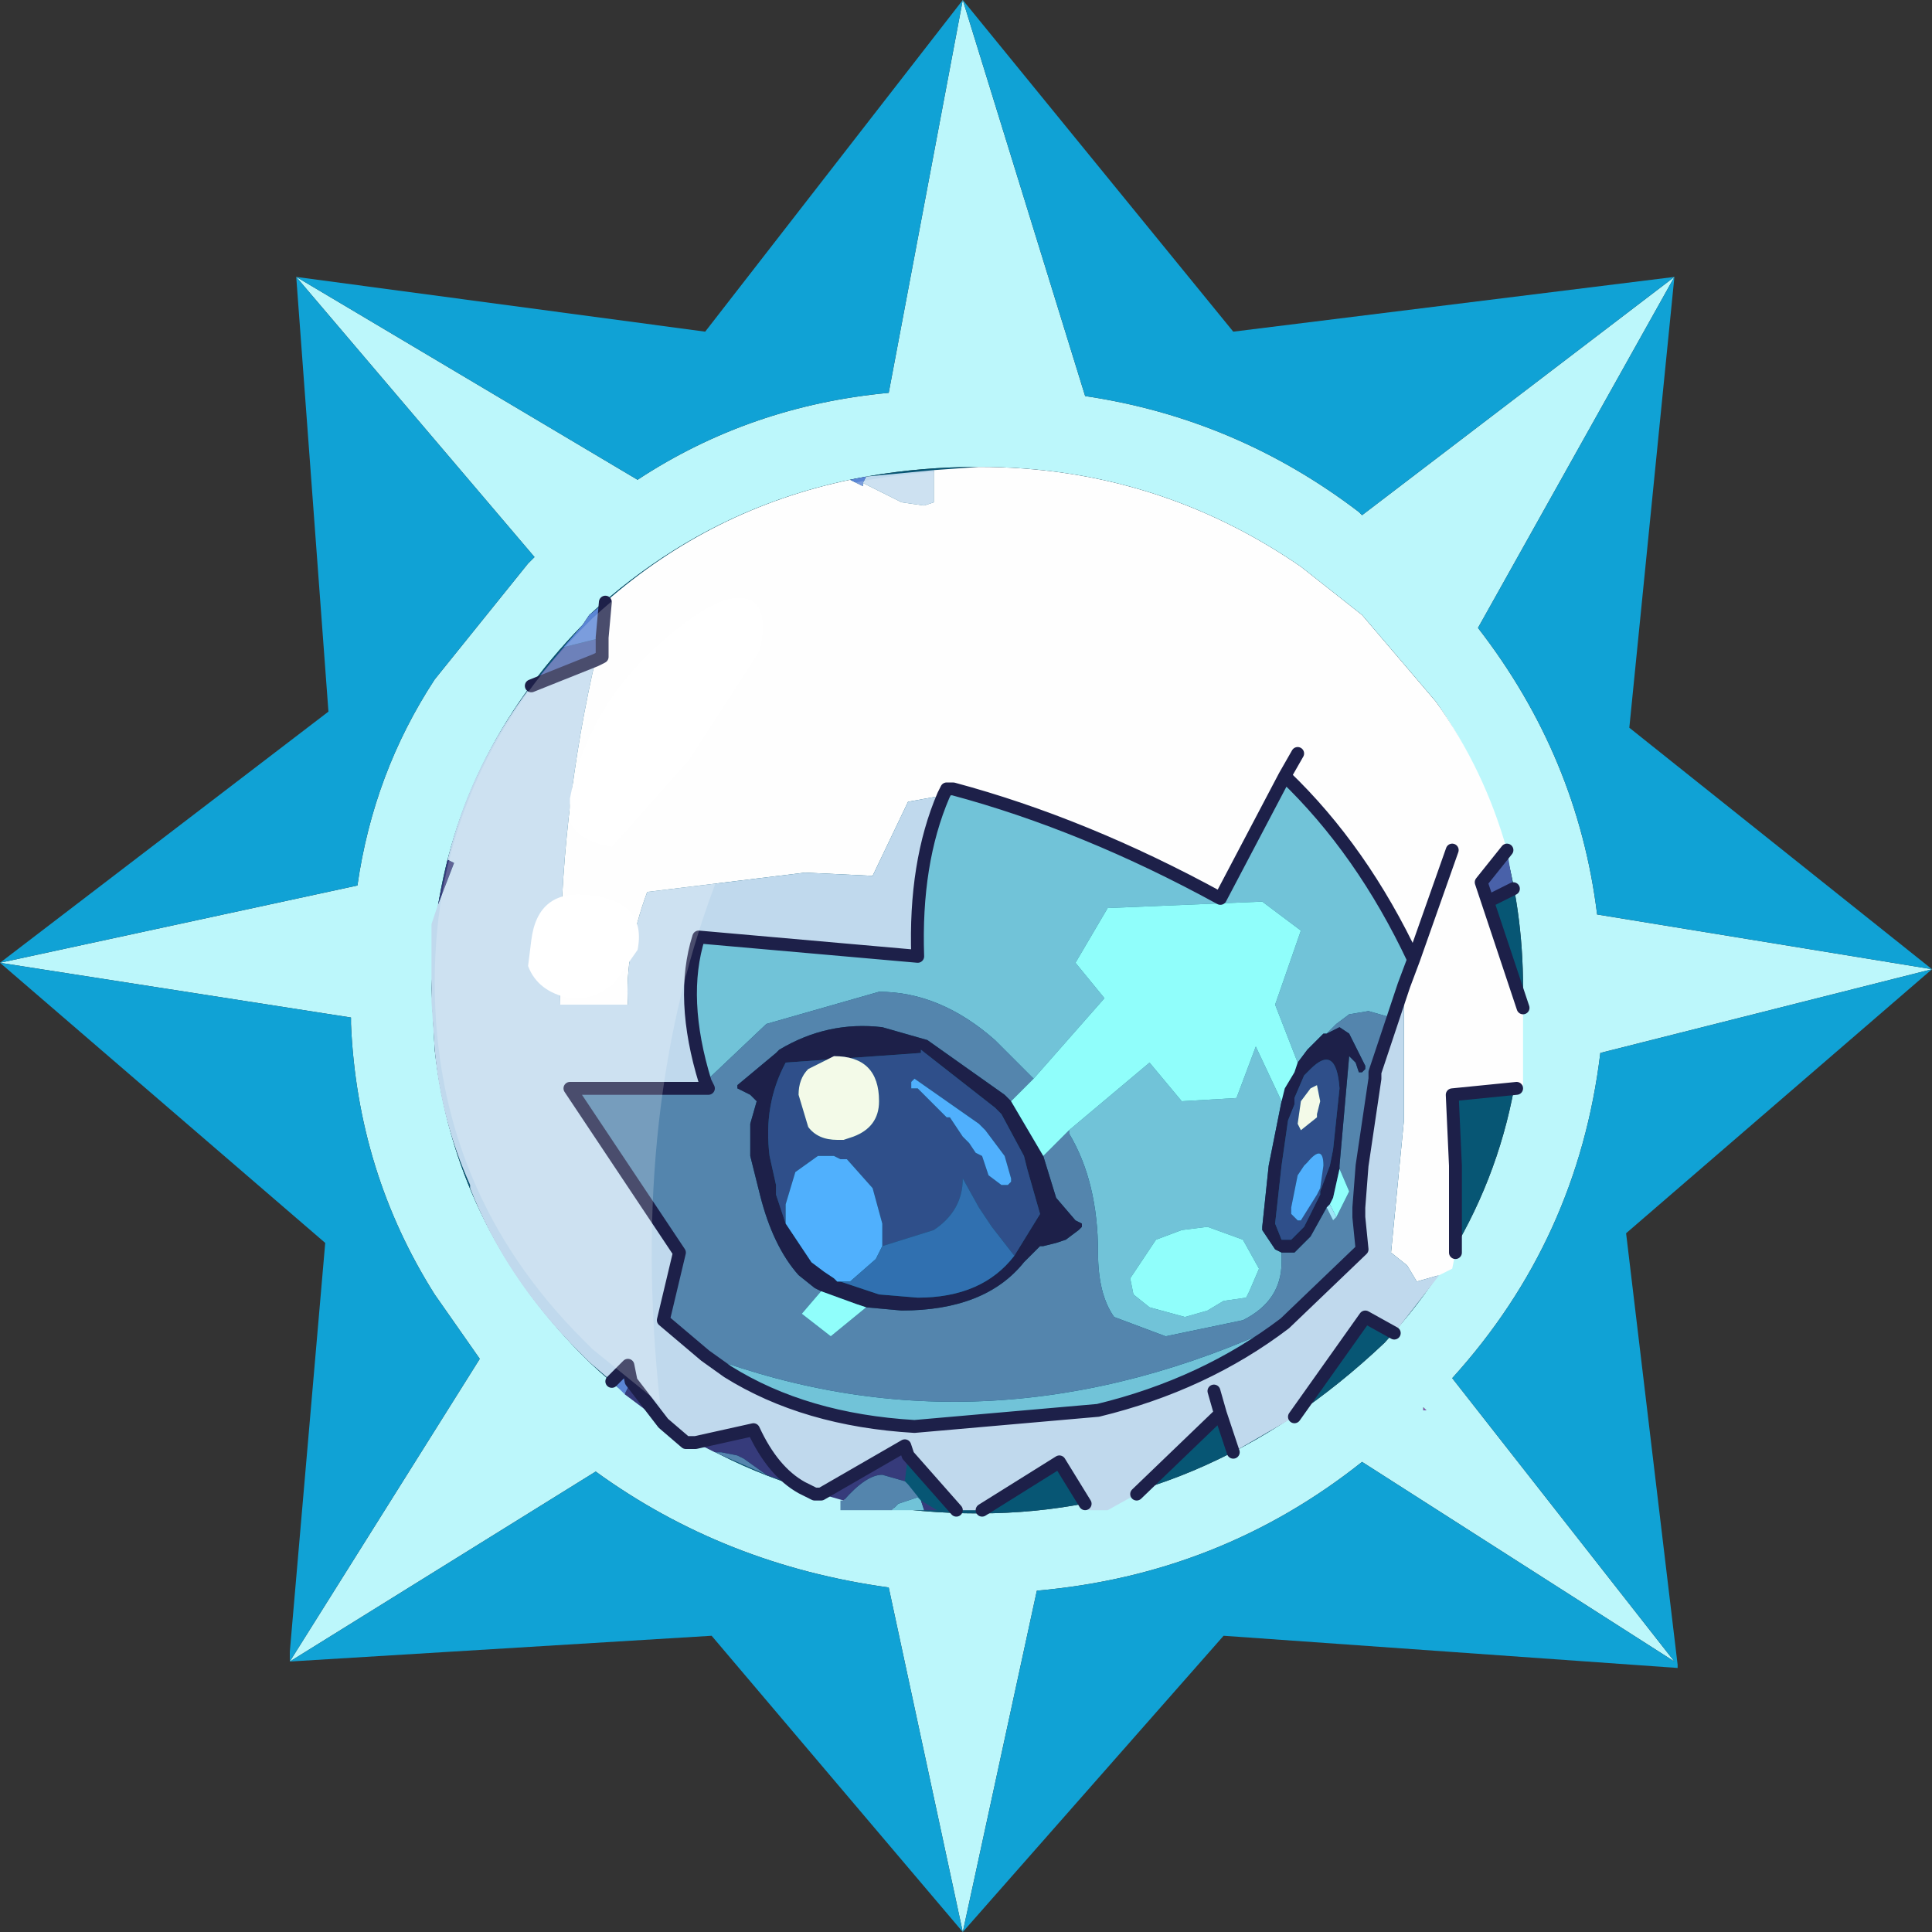 <?xml version="1.0" encoding="UTF-8" standalone="no"?>
<svg xmlns:ffdec="https://www.free-decompiler.com/flash" xmlns:xlink="http://www.w3.org/1999/xlink" ffdec:objectType="frame" height="30.0px" width="30.0px" xmlns="http://www.w3.org/2000/svg">
  <rect width="100%" height="100%" fill="#333333" stroke="none"/>
  <g transform="matrix(1.0, 0.0, 0.0, 1.0, 0.0, 0.0)">
    <use ffdec:characterId="1" height="30.0" transform="matrix(1.0, 0.0, 0.0, 1.0, 0.0, 0.0)" width="30.0" xlink:href="#shape0"/>
    <use ffdec:characterId="3" height="30.0" transform="matrix(1.0, 0.0, 0.0, 1.0, 0.0, 0.0)" width="30.0" xlink:href="#sprite0"/>
  </g>
  <defs>
    <g id="shape0" transform="matrix(1.0, 0.0, 0.0, 1.0, 0.0, 0.0)">
      <path d="M0.0 0.0 L30.0 0.0 30.0 30.0 0.0 30.0 0.0 0.0" fill="#33cc66" fill-opacity="0.0" fill-rule="evenodd" stroke="none"/>
    </g>
    <g id="sprite0" transform="matrix(1.0, 0.0, 0.0, 1.0, 0.0, 0.0)">
      <use ffdec:characterId="2" height="30.0" transform="matrix(1.0, 0.0, 0.0, 1.0, 0.0, 0.0)" width="30.0" xlink:href="#shape1"/>
    </g>
    <g id="shape1" transform="matrix(1.0, 0.0, 0.0, 1.0, 0.0, 0.0)">
      <path d="M22.15 21.9 L22.1 21.9 22.1 21.85 22.15 21.9" fill="url(#gradient0)" fill-rule="evenodd" stroke="none"/>
      <path d="M26.0 4.3 L22.95 9.75 Q24.5 11.75 24.8 14.2 L30.0 15.05 24.85 16.35 Q24.5 19.25 22.55 21.4 L26.0 25.8 21.15 22.7 Q18.95 24.45 16.1 24.7 L14.95 30.0 13.8 24.65 Q11.25 24.3 9.25 22.85 L4.5 25.8 7.45 21.1 6.75 20.1 Q5.55 18.2 5.45 15.9 L5.45 15.8 0.0 14.95 5.55 13.75 Q5.8 12.0 6.75 10.55 L8.2 8.75 8.3 8.65 4.6 4.3 9.9 7.45 Q11.65 6.3 13.8 6.1 L14.95 0.0 16.85 6.15 Q19.2 6.5 21.1 7.95 L21.15 8.0 26.0 4.3 M21.15 9.55 L20.2 8.8 Q17.95 7.25 15.2 7.25 11.65 7.25 9.15 9.55 L9.05 9.7 Q7.05 11.75 6.75 14.45 L6.7 15.35 6.75 16.3 Q7.05 19.0 9.0 21.0 L9.15 21.15 Q11.65 23.5 15.2 23.5 18.7 23.5 21.5 20.85 23.65 18.5 23.65 15.35 23.65 12.85 22.3 10.9 L21.15 9.55 M22.15 21.9 L22.1 21.85 22.1 21.9 22.15 21.9" fill="#bcf7fb" fill-rule="evenodd" stroke="none"/>
      <path d="M25.3 11.3 L30.0 15.05 25.25 19.15 26.05 25.85 26.05 25.9 19.0 25.4 14.95 30.0 11.05 25.4 4.5 25.8 4.5 25.65 5.05 19.3 0.0 14.95 5.1 11.05 4.6 4.3 10.95 5.15 14.95 0.0 19.15 5.15 26.0 4.3 25.3 11.3 M26.0 4.3 L21.15 8.0 21.1 7.95 Q19.2 6.5 16.85 6.15 L14.95 0.0 13.8 6.1 Q11.65 6.3 9.9 7.45 L4.6 4.3 8.3 8.65 8.2 8.75 6.75 10.55 Q5.8 12.0 5.55 13.75 L0.0 14.95 5.45 15.8 5.45 15.9 Q5.55 18.2 6.75 20.1 L7.45 21.1 4.5 25.8 9.25 22.85 Q11.25 24.3 13.8 24.65 L14.95 30.0 16.1 24.7 Q18.95 24.45 21.15 22.7 L26.0 25.8 22.55 21.4 Q24.5 19.25 24.85 16.35 L30.0 15.05 24.8 14.2 Q24.5 11.75 22.95 9.75 L26.0 4.3" fill="#10a2d5" fill-rule="evenodd" stroke="none"/>
      <path d="M21.15 9.55 L22.3 10.9 Q23.65 12.85 23.65 15.35 23.65 18.5 21.5 20.85 18.7 23.5 15.2 23.5 11.65 23.5 9.15 21.15 L9.0 21.0 Q7.05 19.0 6.75 16.3 L6.7 15.35 6.75 14.45 Q7.05 11.75 9.05 9.7 L9.15 9.55 Q11.65 7.25 15.2 7.25 17.95 7.25 20.2 8.8 L21.15 9.55" fill="#075674" fill-rule="evenodd" stroke="none"/>
      <path d="M14.5 7.3 L15.2 7.25 Q17.95 7.25 20.2 8.8 L21.15 9.55 22.3 10.9 Q23.05 11.95 23.4 13.2 L23.0 13.7 23.1 14.0 23.65 15.65 23.65 16.85 23.55 16.9 22.55 17.0 22.6 18.1 22.6 19.45 22.55 19.7 22.35 19.8 22.0 19.9 21.85 19.65 21.6 19.45 21.8 17.4 21.8 16.75 21.8 16.05 21.8 15.95 21.8 15.3 21.95 14.9 22.55 13.2 21.95 14.9 Q21.15 13.2 19.95 12.05 L18.95 13.95 Q16.85 12.8 14.8 12.25 L14.7 12.25 14.65 12.35 14.1 12.45 13.55 13.6 12.5 13.55 10.05 13.85 Q9.7 14.8 9.75 15.6 L8.7 15.6 Q8.65 12.95 9.2 10.45 L9.25 10.25 9.35 10.2 9.35 9.9 9.4 9.35 Q11.05 7.9 13.2 7.45 L13.4 7.55 13.4 7.5 13.7 7.65 14.0 7.8 14.35 7.85 14.5 7.8 14.5 7.3 M20.15 11.7 L19.95 12.05 20.15 11.7" fill="#fefefe" fill-rule="evenodd" stroke="none"/>
      <path d="M9.35 9.9 L9.35 10.2 9.25 10.25 8.25 10.65 8.75 10.05 9.35 9.9 M23.5 13.8 L23.1 14.0 23.0 13.7 23.4 13.2 23.5 13.8" fill="#4961a9" fill-rule="evenodd" stroke="none"/>
      <path d="M14.65 12.35 L14.7 12.25 14.8 12.25 Q16.85 12.8 18.95 13.95 L19.95 12.05 Q21.15 13.2 21.95 14.9 L21.8 15.3 21.6 15.9 21.6 15.8 21.25 15.7 20.95 15.75 20.75 15.9 20.6 16.05 20.55 16.05 20.3 16.3 20.15 16.5 19.8 15.6 20.2 14.45 19.6 14.0 17.2 14.1 16.7 14.95 17.15 15.5 16.05 16.75 16.0 16.7 15.45 16.15 Q14.6 15.4 13.65 15.4 L11.9 15.9 10.95 16.8 Q10.55 15.5 10.85 14.55 L14.25 14.85 Q14.2 13.4 14.65 12.35 M14.35 23.45 L13.85 23.45 13.9 23.4 13.95 23.35 14.25 23.25 14.3 23.3 14.35 23.45 M19.9 19.45 L19.9 19.6 Q19.9 20.2 19.3 20.5 L18.1 20.75 17.3 20.45 Q17.05 20.1 17.05 19.45 17.05 18.35 16.6 17.6 L16.6 17.55 17.85 16.5 18.35 17.1 19.2 17.05 19.5 16.25 19.9 17.1 19.7 18.1 19.6 19.05 19.6 19.1 19.8 19.4 19.9 19.45 M10.95 21.05 Q15.35 22.7 19.95 20.55 18.7 21.5 17.05 21.9 L14.2 22.15 Q12.5 22.05 11.3 21.3 L10.95 21.05 M19.55 19.7 L19.3 19.25 18.75 19.05 18.35 19.1 17.95 19.25 17.55 19.85 17.6 20.1 17.85 20.3 18.4 20.45 18.75 20.35 19.0 20.2 19.35 20.15 19.4 20.05 19.55 19.7" fill="#71c3d8" fill-rule="evenodd" stroke="none"/>
      <path d="M14.5 7.3 L14.5 7.8 14.35 7.85 14.0 7.8 13.7 7.65 13.4 7.5 13.45 7.4 14.5 7.3 M9.25 10.25 L9.2 10.45 Q8.65 12.95 8.7 15.6 L9.75 15.6 Q9.7 14.8 10.05 13.85 L12.5 13.55 13.55 13.6 14.1 12.45 14.65 12.35 Q14.2 13.4 14.25 14.85 L10.85 14.55 Q10.55 15.5 10.95 16.8 L11.0 16.9 8.85 16.9 10.55 19.45 10.3 20.5 10.95 21.05 11.3 21.3 Q12.5 22.05 14.2 22.15 L17.05 21.9 Q18.7 21.5 19.95 20.55 L21.15 19.4 21.1 18.9 21.1 18.75 21.15 18.1 21.35 16.75 21.35 16.65 21.6 15.9 21.8 15.3 21.8 15.95 21.8 16.05 21.8 16.75 21.8 17.4 21.6 19.45 21.85 19.65 22.0 19.9 22.35 19.8 21.65 20.7 21.2 20.45 20.1 22.0 19.15 22.55 18.95 21.95 17.65 23.2 17.2 23.45 16.9 23.45 16.85 23.35 16.45 22.7 15.25 23.45 14.85 23.45 14.1 22.6 14.05 22.45 12.75 23.2 12.65 23.2 12.45 23.1 Q12.0 22.85 11.7 22.2 L10.8 22.4 10.65 22.4 10.3 22.1 9.8 21.45 9.75 21.2 9.5 21.45 9.15 21.15 9.0 21.0 Q7.85 19.85 7.3 18.45 L7.3 18.4 Q6.85 17.4 6.75 16.3 L6.7 15.55 6.7 14.35 6.8 14.05 7.05 13.4 6.95 13.35 Q7.3 11.9 8.25 10.65 L9.25 10.25 M18.85 21.6 L18.95 21.95 18.85 21.6" fill="#c0d9ed" fill-rule="evenodd" stroke="none"/>
      <path d="M14.05 23.0 L14.1 23.05 14.3 23.3 14.25 23.25 13.95 23.35 13.9 23.4 13.85 23.45 13.05 23.45 13.05 23.3 13.1 23.3 Q13.45 22.9 13.7 22.9 L14.05 23.0 M11.9 22.9 L11.1 22.55 11.2 22.55 11.45 22.6 11.55 22.65 11.9 22.9 M20.6 16.05 L20.75 15.9 20.95 15.75 21.25 15.7 21.6 15.8 21.6 15.9 21.35 16.65 21.35 16.75 21.15 18.1 21.1 18.75 21.1 18.9 21.15 19.4 19.95 20.55 Q15.35 22.7 10.95 21.05 L10.3 20.5 10.55 19.45 8.85 16.9 11.0 16.9 10.95 16.8 11.9 15.9 13.65 15.4 Q14.6 15.4 15.45 16.15 L16.0 16.7 16.05 16.75 15.7 17.1 15.6 17.0 14.4 16.15 13.7 15.95 Q12.85 15.85 12.1 16.3 L12.05 16.35 11.45 16.85 11.45 16.9 11.65 17.0 11.75 17.1 11.65 17.45 11.65 17.55 11.65 17.95 11.8 18.55 Q12.0 19.35 12.4 19.8 L12.65 20.0 12.75 20.05 12.45 20.4 12.9 20.75 13.45 20.3 14.0 20.35 Q15.3 20.35 15.9 19.6 L16.15 19.35 16.2 19.35 16.4 19.3 16.55 19.25 16.75 19.1 16.8 19.05 16.8 19.0 16.7 18.95 16.4 18.6 16.2 17.95 16.6 17.55 16.6 17.6 Q17.05 18.35 17.05 19.45 17.05 20.1 17.3 20.45 L18.1 20.75 19.3 20.5 Q19.9 20.2 19.9 19.6 L19.9 19.45 20.1 19.45 20.3 19.25 20.35 19.2 20.6 18.75 20.7 18.95 20.75 18.9 20.95 18.5 20.8 18.15 20.8 18.1 20.95 16.4 21.05 16.5 21.1 16.65 21.15 16.65 21.2 16.6 21.2 16.55 20.95 16.05 20.8 15.95 20.6 16.05" fill="#5485ad" fill-rule="evenodd" stroke="none"/>
      <path d="M20.6 16.05 L20.8 15.95 20.95 16.05 21.2 16.55 21.2 16.6 21.15 16.65 21.1 16.65 21.05 16.5 20.95 16.4 20.8 18.1 20.8 18.15 20.7 18.6 20.65 18.7 20.6 18.75 20.35 19.2 20.3 19.25 20.1 19.45 19.9 19.45 19.8 19.4 19.6 19.1 19.6 19.05 19.7 18.1 19.9 17.1 19.95 16.9 20.1 16.65 20.15 16.5 20.3 16.3 20.55 16.05 20.6 16.05 M16.2 17.95 L16.4 18.6 16.7 18.95 16.8 19.0 16.8 19.05 16.75 19.1 16.55 19.25 16.4 19.3 16.2 19.35 16.15 19.35 15.9 19.6 Q15.3 20.35 14.0 20.35 L13.45 20.3 13.3 20.25 12.75 20.05 12.65 20.0 12.4 19.8 Q12.0 19.35 11.8 18.55 L11.65 17.95 11.65 17.55 11.65 17.45 11.75 17.1 11.65 17.0 11.45 16.9 11.45 16.85 12.05 16.35 12.1 16.3 Q12.85 15.85 13.7 15.95 L14.4 16.15 15.6 17.0 15.7 17.1 16.2 17.95 M20.25 16.7 L20.1 17.05 20.1 17.15 20.0 17.4 19.9 18.1 19.8 19.0 19.9 19.25 20.05 19.25 20.25 19.05 20.5 18.55 20.5 18.5 20.65 18.1 20.7 17.85 20.8 16.9 Q20.75 16.2 20.35 16.6 L20.25 16.7 M15.75 19.5 L16.15 18.85 15.95 18.15 15.9 17.95 15.55 17.3 15.45 17.2 14.3 16.3 14.3 16.35 12.2 16.5 Q11.85 17.15 11.95 17.95 L12.05 18.4 12.05 18.55 12.2 19.0 12.6 19.6 12.8 19.75 12.95 19.85 13.0 19.9 13.05 19.9 13.65 20.1 14.25 20.15 Q15.25 20.15 15.75 19.5" fill="#1d2049" fill-rule="evenodd" stroke="none"/>
      <path d="M20.25 16.7 L20.35 16.6 Q20.75 16.2 20.8 16.9 L20.7 17.85 20.65 18.1 20.5 18.5 20.5 18.55 20.25 19.05 20.05 19.25 19.9 19.25 19.8 19.0 19.9 18.1 20.0 17.4 20.1 17.15 20.1 17.05 20.25 16.7 M20.45 16.85 L20.35 16.9 20.2 17.1 20.15 17.45 20.2 17.55 20.45 17.35 20.45 17.3 20.5 17.1 20.45 16.85 M20.55 18.1 Q20.55 17.75 20.3 18.05 L20.25 18.1 20.15 18.25 20.05 18.75 20.05 18.85 20.15 18.95 20.2 18.95 20.45 18.55 20.5 18.45 20.55 18.1 M12.2 19.0 L12.05 18.55 12.05 18.4 11.95 17.95 Q11.85 17.15 12.2 16.5 L14.3 16.35 14.3 16.3 15.45 17.2 15.55 17.3 15.9 17.95 15.95 18.15 16.15 18.85 15.75 19.5 15.4 19.05 15.2 18.75 14.95 18.3 Q14.95 18.8 14.5 19.1 L13.7 19.35 13.7 19.1 13.7 19.0 13.55 18.45 13.15 18.0 13.05 18.0 12.95 17.95 12.85 17.95 12.7 17.95 12.35 18.2 12.2 18.7 12.2 18.8 12.2 19.0 M15.2 17.45 L14.2 16.75 14.15 16.8 14.15 16.9 14.25 16.9 14.45 17.1 14.7 17.35 14.75 17.35 14.95 17.65 15.05 17.75 15.15 17.9 15.25 17.95 15.3 18.1 15.35 18.25 15.55 18.4 15.65 18.4 15.7 18.35 15.7 18.3 15.6 17.95 15.3 17.55 15.2 17.45 M12.4 17.0 L12.55 17.5 Q12.7 17.7 13.0 17.7 L13.1 17.7 13.25 17.65 Q13.65 17.5 13.65 17.1 13.65 16.4 12.95 16.4 L12.55 16.6 Q12.4 16.75 12.4 17.0" fill="#2f4f8a" fill-rule="evenodd" stroke="none"/>
      <path d="M20.45 16.85 L20.5 17.1 20.45 17.3 20.45 17.35 20.2 17.55 20.15 17.45 20.2 17.1 20.35 16.9 20.45 16.85 M12.4 17.0 Q12.4 16.75 12.55 16.6 L12.95 16.4 Q13.65 16.4 13.65 17.1 13.65 17.5 13.25 17.65 L13.1 17.7 13.0 17.7 Q12.7 17.7 12.55 17.5 L12.4 17.0" fill="#f3fae8" fill-rule="evenodd" stroke="none"/>
      <path d="M20.55 18.1 L20.5 18.45 20.45 18.55 20.2 18.95 20.15 18.95 20.05 18.85 20.05 18.75 20.15 18.25 20.25 18.1 20.3 18.05 Q20.55 17.75 20.55 18.1 M13.05 19.9 L13.0 19.9 12.95 19.85 12.8 19.75 12.6 19.6 12.2 19.0 12.2 18.8 12.2 18.7 12.35 18.2 12.7 17.95 12.85 17.95 12.95 17.95 13.05 18.0 13.15 18.0 13.55 18.45 13.7 19.0 13.7 19.1 13.7 19.35 13.6 19.55 13.2 19.9 13.05 19.9 M15.2 17.45 L15.3 17.55 15.6 17.95 15.7 18.3 15.7 18.35 15.65 18.4 15.55 18.4 15.35 18.25 15.3 18.1 15.25 17.95 15.15 17.9 15.05 17.75 14.95 17.65 14.75 17.35 14.7 17.35 14.45 17.1 14.25 16.9 14.15 16.9 14.15 16.8 14.2 16.75 15.2 17.45" fill="#50b0fd" fill-rule="evenodd" stroke="none"/>
      <path d="M20.8 18.15 L20.95 18.5 20.75 18.9 20.65 18.7 20.7 18.6 20.8 18.15 M16.6 17.55 L16.2 17.95 15.7 17.1 16.05 16.75 17.15 15.5 16.7 14.95 17.2 14.1 19.6 14.0 20.2 14.45 19.8 15.6 20.15 16.5 20.1 16.65 19.95 16.9 19.9 17.1 19.5 16.25 19.2 17.05 18.35 17.1 17.85 16.5 16.6 17.55 M13.45 20.3 L12.9 20.75 12.45 20.4 12.75 20.05 13.3 20.25 13.45 20.3 M19.55 19.7 L19.4 20.05 19.35 20.15 19.0 20.2 18.75 20.35 18.4 20.45 17.85 20.3 17.6 20.1 17.55 19.85 17.95 19.25 18.35 19.1 18.75 19.05 19.3 19.25 19.55 19.7" fill="#90fefb" fill-rule="evenodd" stroke="none"/>
      <path d="M20.75 18.9 L20.7 18.95 20.6 18.75 20.65 18.7 20.75 18.9" fill="#9ee5f7" fill-rule="evenodd" stroke="none"/>
      <path d="M13.4 7.5 L13.4 7.55 13.2 7.45 13.45 7.4 13.4 7.5 M9.4 9.35 L9.35 9.9 8.75 10.05 9.05 9.7 9.15 9.55 9.4 9.35 M9.7 21.65 L9.5 21.45 9.75 21.2 9.8 21.45 9.7 21.65" fill="#5a85d4" fill-rule="evenodd" stroke="none"/>
      <path d="M7.3 18.45 L7.3 18.4 7.3 18.45 M6.8 14.05 L6.95 13.35 7.05 13.4 6.8 14.05" fill="#383c7c" fill-rule="evenodd" stroke="none"/>
      <path d="M14.1 22.6 L14.05 23.0 13.7 22.9 Q13.45 22.9 13.1 23.3 L12.75 23.2 14.05 22.45 14.1 22.6 M14.3 23.3 L14.55 23.45 14.35 23.45 14.3 23.3 M12.45 23.1 L11.9 22.9 11.55 22.65 11.45 22.6 11.2 22.55 11.1 22.55 10.8 22.4 11.7 22.2 Q12.0 22.85 12.45 23.1 M10.3 22.1 L9.7 21.65 9.8 21.45 10.3 22.1" fill="#363b7b" fill-rule="evenodd" stroke="none"/>
      <path d="M15.75 19.5 Q15.25 20.15 14.25 20.15 L13.65 20.1 13.05 19.9 13.2 19.9 13.6 19.55 13.7 19.35 14.5 19.1 Q14.95 18.8 14.95 18.3 L15.2 18.75 15.4 19.05 15.75 19.5" fill="#3070b0" fill-rule="evenodd" stroke="none"/>
      <path d="M9.4 9.35 L9.35 9.9 9.35 10.2 9.25 10.25 8.25 10.65 M14.65 12.35 L14.7 12.25 14.8 12.25 Q16.85 12.8 18.95 13.95 L19.95 12.05 20.15 11.7 M23.1 14.0 L23.5 13.8 M23.4 13.2 L23.0 13.7 23.1 14.0 23.65 15.65 M23.55 16.9 L22.55 17.0 22.6 18.1 22.6 19.45 M21.65 20.7 L21.2 20.45 20.1 22.0 M19.15 22.55 L18.95 21.95 17.65 23.2 M16.85 23.35 L16.45 22.7 15.25 23.45 M14.85 23.45 L14.1 22.6 14.05 22.45 12.75 23.2 12.65 23.2 12.45 23.1 Q12.0 22.85 11.7 22.2 L10.8 22.4 10.65 22.4 10.3 22.1 9.8 21.45 9.75 21.2 9.5 21.45 M21.95 14.9 L21.8 15.3 21.6 15.9 21.35 16.65 21.35 16.75 21.15 18.1 21.1 18.75 21.1 18.9 21.15 19.4 19.95 20.55 Q18.7 21.5 17.05 21.9 L14.2 22.15 Q12.5 22.05 11.3 21.3 L10.95 21.05 10.3 20.5 10.55 19.45 8.85 16.9 11.0 16.9 10.95 16.8 Q10.55 15.5 10.85 14.55 L14.25 14.85 Q14.2 13.4 14.65 12.35 M21.95 14.9 L22.55 13.2 M18.95 21.95 L18.85 21.6 M19.95 12.05 Q21.15 13.2 21.95 14.9" fill="none" stroke="#1d2049" stroke-linecap="round" stroke-linejoin="round" stroke-width="0.2"/>
      <path d="M15.95 7.3 Q9.25 12.55 10.25 21.8 L9.2 20.95 9.05 20.8 Q6.75 18.5 6.75 15.25 6.75 12.05 9.1 9.7 L9.2 9.6 Q11.7 7.3 15.25 7.3 L15.95 7.3" fill="#ffffff" fill-opacity="0.2" fill-rule="evenodd" stroke="none"/>
      <path d="M11.6 9.3 Q11.95 9.4 11.8 10.1 L10.7 11.8 9.5 13.15 Q8.95 13.05 8.85 12.75 L8.85 12.4 Q9.15 10.8 10.6 9.7 11.25 9.2 11.6 9.3 M8.2 15.0 L8.25 14.6 Q8.35 13.8 9.15 13.9 10.05 14.0 9.9 14.75 L9.55 15.25 Q9.2 15.55 8.85 15.5 8.35 15.4 8.2 15.0" fill="#ffffff" fill-rule="evenodd" stroke="none"/>
    </g>
    <linearGradient gradientTransform="matrix(0.007, 0.0, 0.0, 0.005, 20.5, 25.9)" gradientUnits="userSpaceOnUse" id="gradient0" spreadMethod="pad" x1="-819.2" x2="819.2">
      <stop offset="0.0" stop-color="#65298e"/>
      <stop offset="1.0" stop-color="#9a6cc5"/>
    </linearGradient>
  </defs>
</svg>
